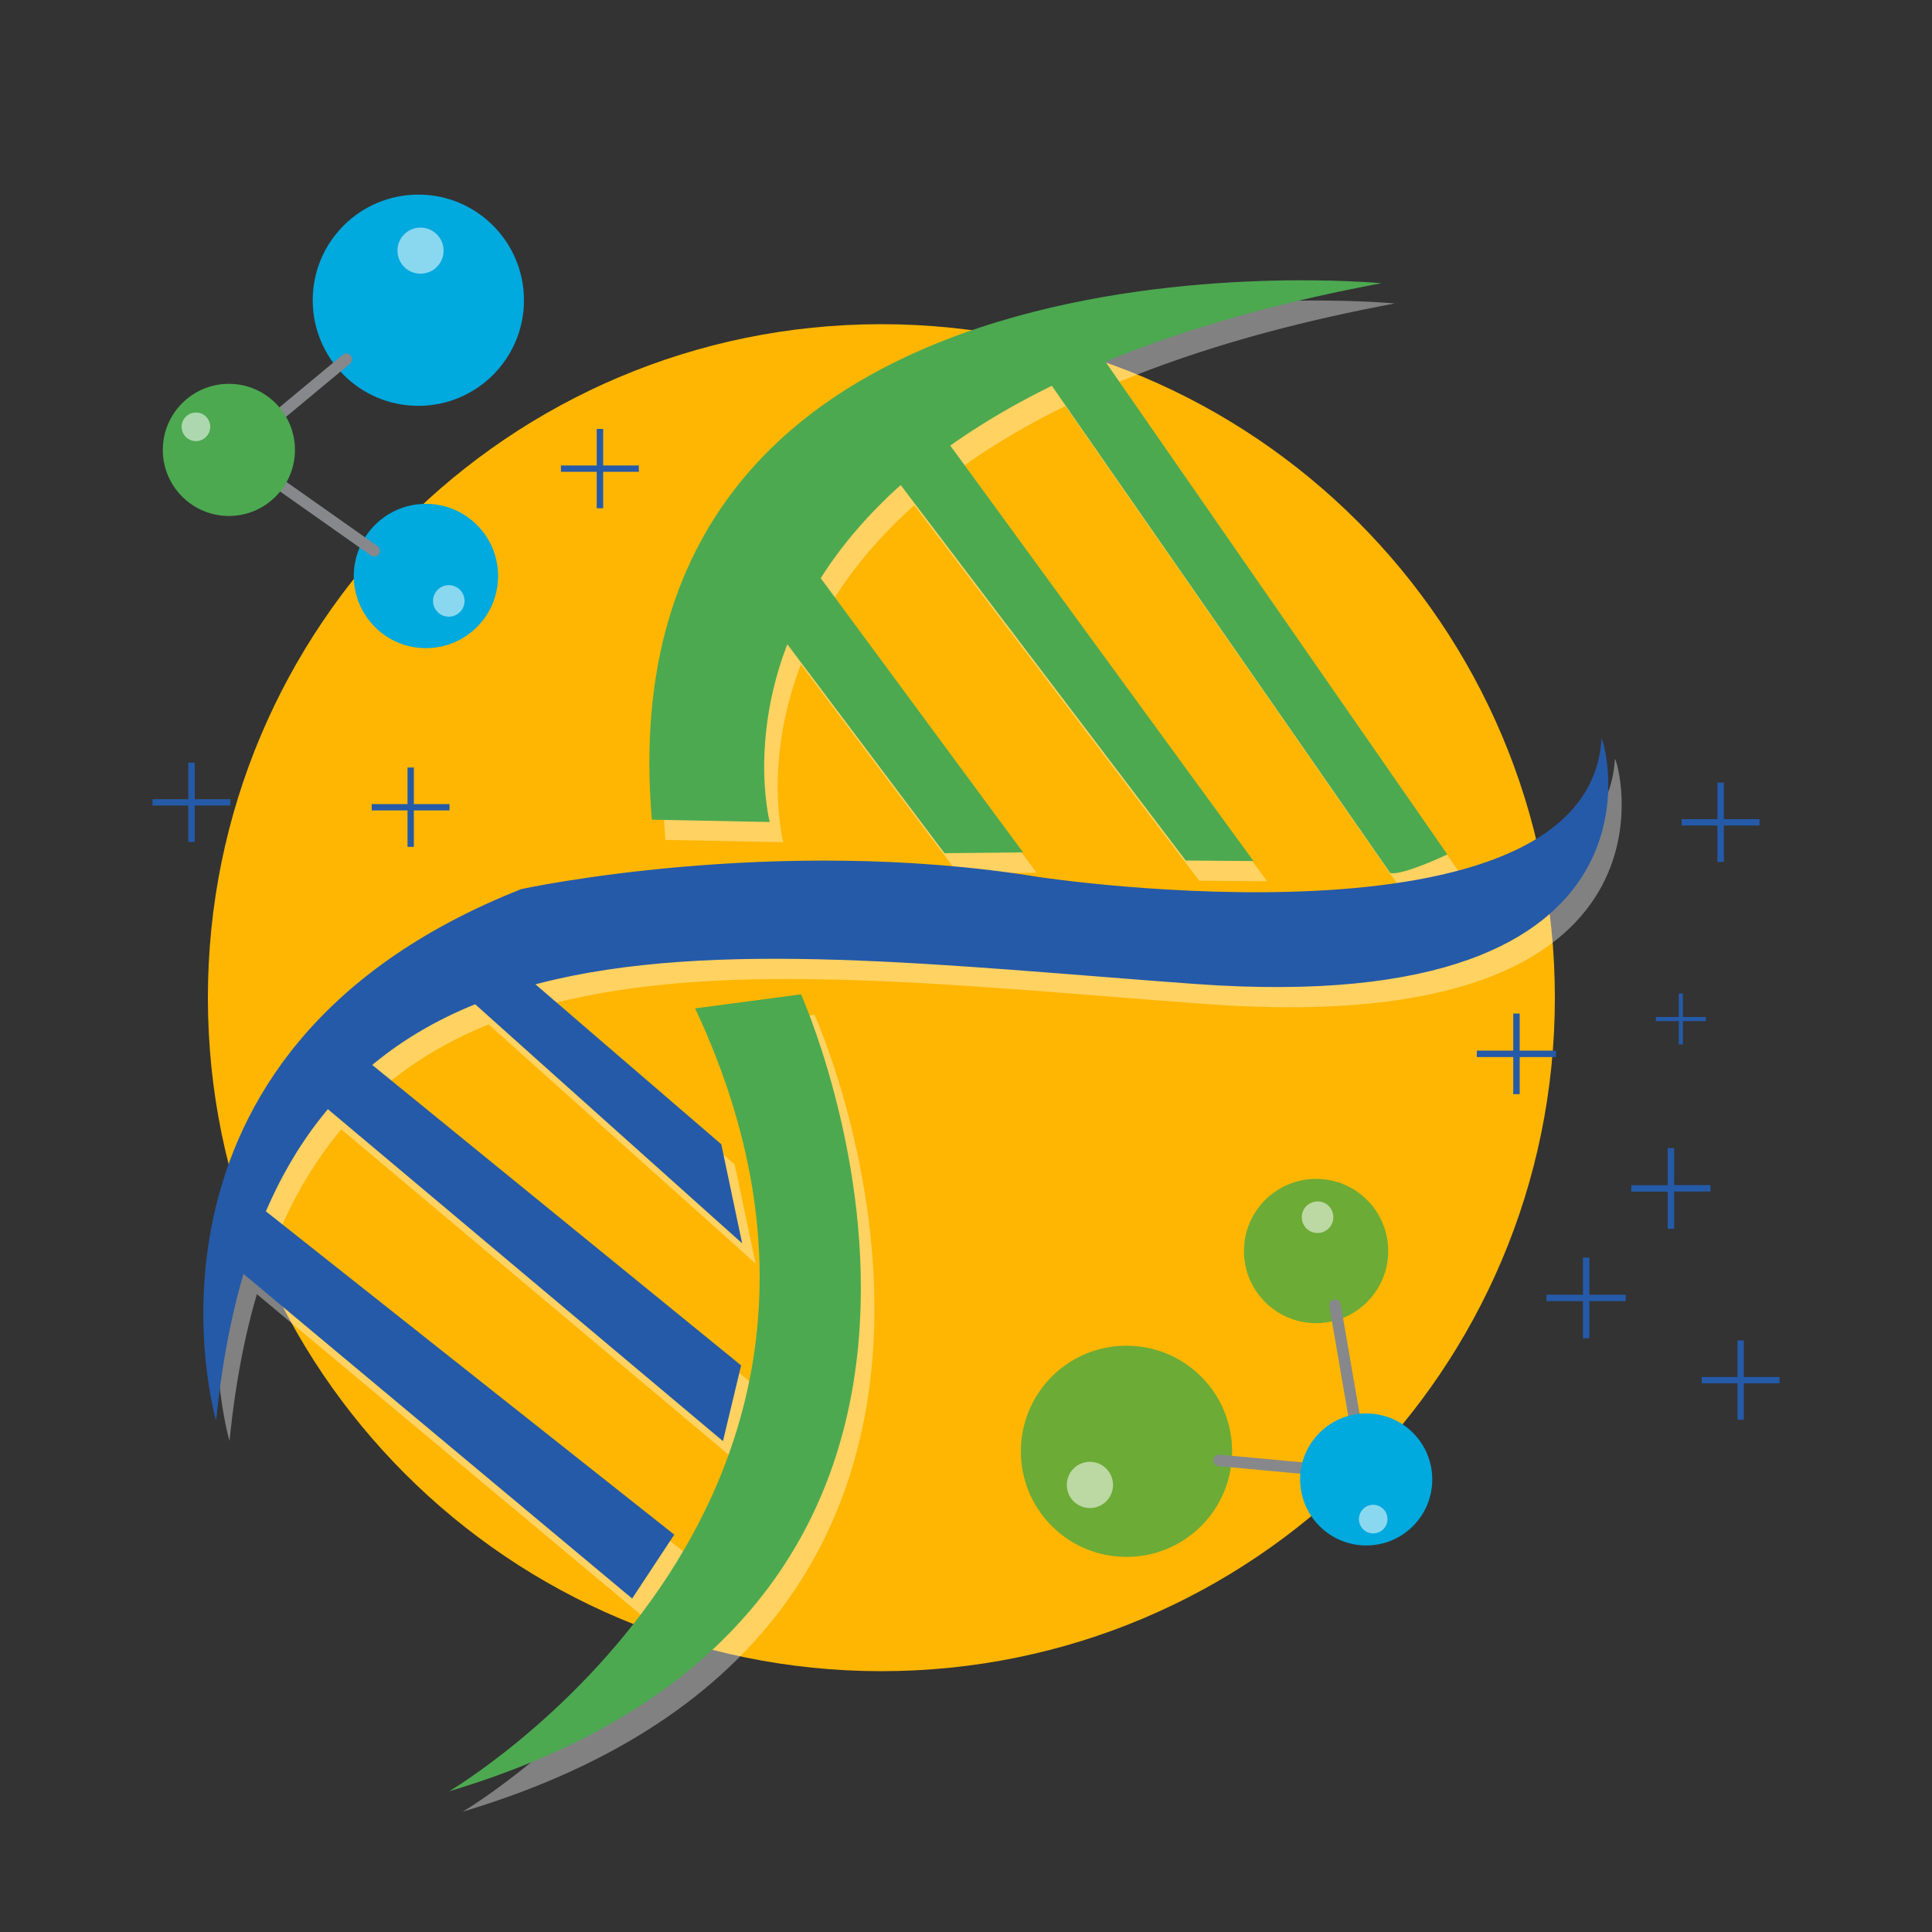 <?xml version="1.0" encoding="utf-8"?>
<!-- Generator: Adobe Illustrator 18.1.0, SVG Export Plug-In . SVG Version: 6.00 Build 0)  -->
<svg version="1.1" id="Layer_1" xmlns="http://www.w3.org/2000/svg" xmlns:xlink="http://www.w3.org/1999/xlink" x="0px" y="0px"
	 viewBox="0 0 1500 1500" enable-background="new 0 0 1500 1500" xml:space="preserve">
<rect x="0" y="0" width="1500" height="1500" fill="#333333" stroke="none"/>
<g>
	<path fill="#FFB602" d="M1207.2,774.6c0,288.8-234.1,522.9-522.9,522.9c-288.8,0-522.9-234.1-522.9-522.9
		c0-288.8,234.1-522.9,522.9-522.9C973.1,251.7,1207.2,485.8,1207.2,774.6z"/>
	<g opacity="0.38">
		<path fill="#FFFFFF" d="M1253.8,589.5c0.4-7,70.9,218.4-316.2,190.1c-387.1-28.3-717.1-85.6-759.4,339.2
			c0,0-84.1-285.9,236.9-412.8c0,0,196.1-42.7,401.1-9.5C816.2,696.6,1243,761,1253.8,589.5z"/>
		<path fill="#FFFFFF" d="M1083,235.6c0,0-606.8-58.4-566.4,416.5l91.5,1.8C608.2,653.9,525.4,339.6,1083,235.6z"/>
		<path fill="#FFFFFF" d="M632.4,787.8c0,0,213.1,473.2-273.2,618.8c0,0,373.2-219.1,191.1-607.9L632.4,787.8z"/>
		<path fill="#FFFFFF" d="M864.7,290.7l269.5,388.4c0,0-34.9,16.6-44.3,14.4L814.1,296.6L864.7,290.7z"/>
		<polyline fill="#FFFFFF" points="741.1,351.8 983.7,684.2 931.1,683.8 698.8,377.8 		"/>
		<polyline fill="#FFFFFF" points="636.1,448.9 804.8,677.6 743.8,678.1 608.4,498.1 		"/>
		<polyline fill="#FFFFFF" points="419.9,774.5 570.4,904.1 586.7,981.1 374.5,791 		"/>
		<polyline fill="#FFFFFF" points="291,835.6 585.9,1075.8 571.8,1134.6 251.8,865.8 		"/>
		<polyline fill="#FFFFFF" points="215.2,954.8 534,1207.3 501.3,1256.8 175.5,984.8 		"/>
	</g>
	<g>
		<path fill="#255AA8" d="M1243.4,573.8c0.4-7,70.9,218.4-316.2,190.1c-387.1-28.3-717.1-85.6-759.4,339.2
			c0,0-84.1-285.9,236.9-412.8c0,0,196.1-42.7,401.1-9.5C805.7,680.9,1232.5,745.3,1243.4,573.8z"/>
		<path fill="#4CA950" d="M1072.5,219.9c0,0-606.8-58.5-566.4,416.5l91.5,1.8C597.7,638.2,514.9,323.9,1072.5,219.9z"/>
		<path fill="#4CA950" d="M621.9,772c0,0,213.1,473.2-273.3,618.8c0,0,373.3-219.1,191.1-607.9L621.9,772z"/>
		<path fill="#4CA950" d="M854.2,275l269.5,388.4c0,0-34.9,16.6-44.3,14.4L803.7,280.9L854.2,275z"/>
		<polyline fill="#4CA950" points="730.6,336.1 973.2,668.5 920.6,668.1 688.3,362.1 		"/>
		<polyline fill="#4CA950" points="625.6,433.2 794.3,661.8 733.3,662.4 597.9,482.4 		"/>
		<polyline fill="#255AA8" points="409.4,758.8 560,888.4 576.2,965.3 364,775.3 		"/>
		<polyline fill="#255AA8" points="280.5,819.9 575.4,1060.1 561.3,1118.9 241.4,850.1 		"/>
		<polyline fill="#255AA8" points="204.7,939.1 523.5,1191.5 490.8,1241.1 165,969 		"/>
	</g>
	<g>
		<g>
			<path fill="#00A9DE" d="M406.8,233.1c0,45.3-36.7,82-82,82c-45.3,0-82-36.7-82-82c0-45.3,36.7-82,82-82
				C370,151,406.8,187.8,406.8,233.1z"/>
			<path opacity="0.54" fill="#FFFFFF" d="M344.4,194.6c0,9.9-8,17.9-17.9,17.9c-9.9,0-17.9-8-17.9-17.9c0-9.9,8-17.9,17.9-17.9
				C336.3,176.7,344.4,184.7,344.4,194.6z"/>
		</g>
		<g>
			<path fill="#00A9DE" d="M291.1,486.8c-21.9-21.9-21.9-57.3,0-79.2c21.9-21.9,57.3-21.9,79.2,0c21.9,21.9,21.9,57.3,0,79.2
				C348.4,508.7,312.9,508.7,291.1,486.8z"/>
			<path opacity="0.54" fill="#FFFFFF" d="M339.8,475.2c-4.8-4.8-4.8-12.5,0-17.3c4.8-4.8,12.5-4.8,17.3,0c4.8,4.8,4.8,12.5,0,17.3
				C352.3,480,344.5,480,339.8,475.2z"/>
		</g>
		<path fill="#86888B" d="M198.4,343.3c-1.9,1.6-4.7,1.3-6.3-0.6l0,0c-1.6-1.9-1.3-4.7,0.6-6.3l73.3-60.9c1.9-1.6,4.7-1.3,6.3,0.6
			l0,0c1.6,1.9,1.3,4.7-0.6,6.3L198.4,343.3z"/>
		<path fill="#86888B" d="M210.1,376.4c-2-1.4-2.5-4.2-1.1-6.2l0,0c1.4-2,4.2-2.5,6.2-1.1l77.9,54.9c2,1.4,2.5,4.2,1.1,6.2l0,0
			c-1.4,2-4.2,2.5-6.2,1.1L210.1,376.4z"/>
		<g>
			<path fill="#4CA950" d="M229,349.3c0,28.3-23,51.3-51.3,51.3s-51.3-23-51.3-51.3c0-28.3,23-51.3,51.3-51.3S229,321,229,349.3z"/>
			<path opacity="0.54" fill="#FFFFFF" d="M163.2,331.4c0,6.1-5,11.1-11.1,11.1c-6.1,0-11.1-5-11.1-11.1c0-6.1,5-11.1,11.1-11.1
				C158.2,320.2,163.2,325.2,163.2,331.4z"/>
		</g>
	</g>
	<g>
		<g>
			<path fill="#6CAB36" d="M816.6,1068.8c32-32,84-32,116,0c32,32,32,84,0,116s-84,32-116,0S784.6,1100.9,816.6,1068.8z"/>
			<path opacity="0.54" fill="#FFFFFF" d="M833.5,1140.2c7-7,18.4-7,25.4,0c7,7,7,18.4,0,25.4c-7,7-18.4,7-25.4,0
				C826.5,1158.5,826.5,1147.2,833.5,1140.2z"/>
		</g>
		<g>
			<path fill="#6CAB36" d="M1077.8,971.3c0,30.9-25.1,56-56,56c-30.9,0-56-25.1-56-56c0-30.9,25.1-56,56-56
				C1052.7,915.2,1077.8,940.3,1077.8,971.3z"/>
			<path opacity="0.54" fill="#FFFFFF" d="M1035.2,945c0,6.8-5.5,12.3-12.3,12.3c-6.8,0-12.2-5.5-12.2-12.3s5.5-12.2,12.3-12.2
				C1029.7,932.7,1035.2,938.2,1035.2,945z"/>
		</g>
		<path fill="#86888B" d="M1041.8,1138.2c2.5,0.2,4.3,2.4,4,4.9l0,0c-0.2,2.5-2.4,4.3-4.9,4l-94.9-8.8c-2.5-0.2-4.3-2.4-4-4.9l0,0
			c0.2-2.5,2.4-4.3,4.9-4L1041.8,1138.2z"/>
		<path fill="#86888B" d="M1057.1,1106.5c0.4,2.4-1.2,4.7-3.6,5.2l0,0c-2.4,0.4-4.7-1.2-5.2-3.6l-16.2-93.9
			c-0.4-2.4,1.2-4.8,3.6-5.2l0,0c2.4-0.4,4.7,1.2,5.2,3.6L1057.1,1106.5z"/>
		<g>
			<path fill="#00A9DE" d="M1024.5,1112.4c20-20,52.5-20,72.5,0c20,20,20,52.5,0,72.5c-20,20-52.5,20-72.5,0
				C1004.4,1164.8,1004.4,1132.4,1024.5,1112.4z"/>
			<path opacity="0.54" fill="#FFFFFF" d="M1058.3,1171.6c4.3-4.4,11.4-4.4,15.7,0c4.3,4.3,4.3,11.4,0,15.7
				c-4.3,4.3-11.4,4.3-15.7,0C1054,1182.9,1054,1175.9,1058.3,1171.6z"/>
		</g>
	</g>
	<g>
		<path fill="#255AA8" d="M1179.9,786.9v28.8h28.2v5h-28.2v28.8h-5v-28.8h-28.3v-5h28.3v-28.8H1179.9z"/>
	</g>
	<g>
		<path fill="#255AA8" d="M1299.8,891.3v28.8h28.2v5h-28.2V954h-5v-28.8h-28.3v-5h28.3v-28.8H1299.8z"/>
	</g>
	<g>
		<path fill="#255AA8" d="M1234,976.4v28.8h28.2v5H1234v28.8h-5v-28.8h-28.3v-5h28.3v-28.8H1234z"/>
	</g>
	<g>
		<path fill="#255AA8" d="M1306.6,771.4v18.2h17.8v3.2h-17.8v18.1h-3.2v-18.1h-17.8v-3.2h17.8v-18.2H1306.6z"/>
	</g>
	<g>
		<path fill="#255AA8" d="M1338.4,607.6V636h27.7v4.9h-27.7v28.3h-5v-28.3h-27.8V636h27.8v-28.4H1338.4z"/>
	</g>
	<g>
		<path fill="#255AA8" d="M1353.9,1040.7v28.4h27.7v4.9h-27.7v28.3h-4.9V1074h-27.8v-4.9h27.8v-28.4H1353.9z"/>
	</g>
	<g>
		<path fill="#255AA8" d="M151.2,592.1v28.4h27.7v4.9h-27.7v28.3h-5v-28.3h-27.8v-4.9h27.8v-28.4H151.2z"/>
	</g>
	<g>
		<path fill="#255AA8" d="M321.3,595.9v28.4h27.7v4.9h-27.7v28.3h-4.9v-28.3h-27.8v-4.9h27.8v-28.4H321.3z"/>
	</g>
	<g>
		<path fill="#255AA8" d="M468.3,333v28.4H496v4.9h-27.7v28.3h-5v-28.3h-27.8v-4.9h27.8V333H468.3z"/>
	</g>
</g>
</svg>
